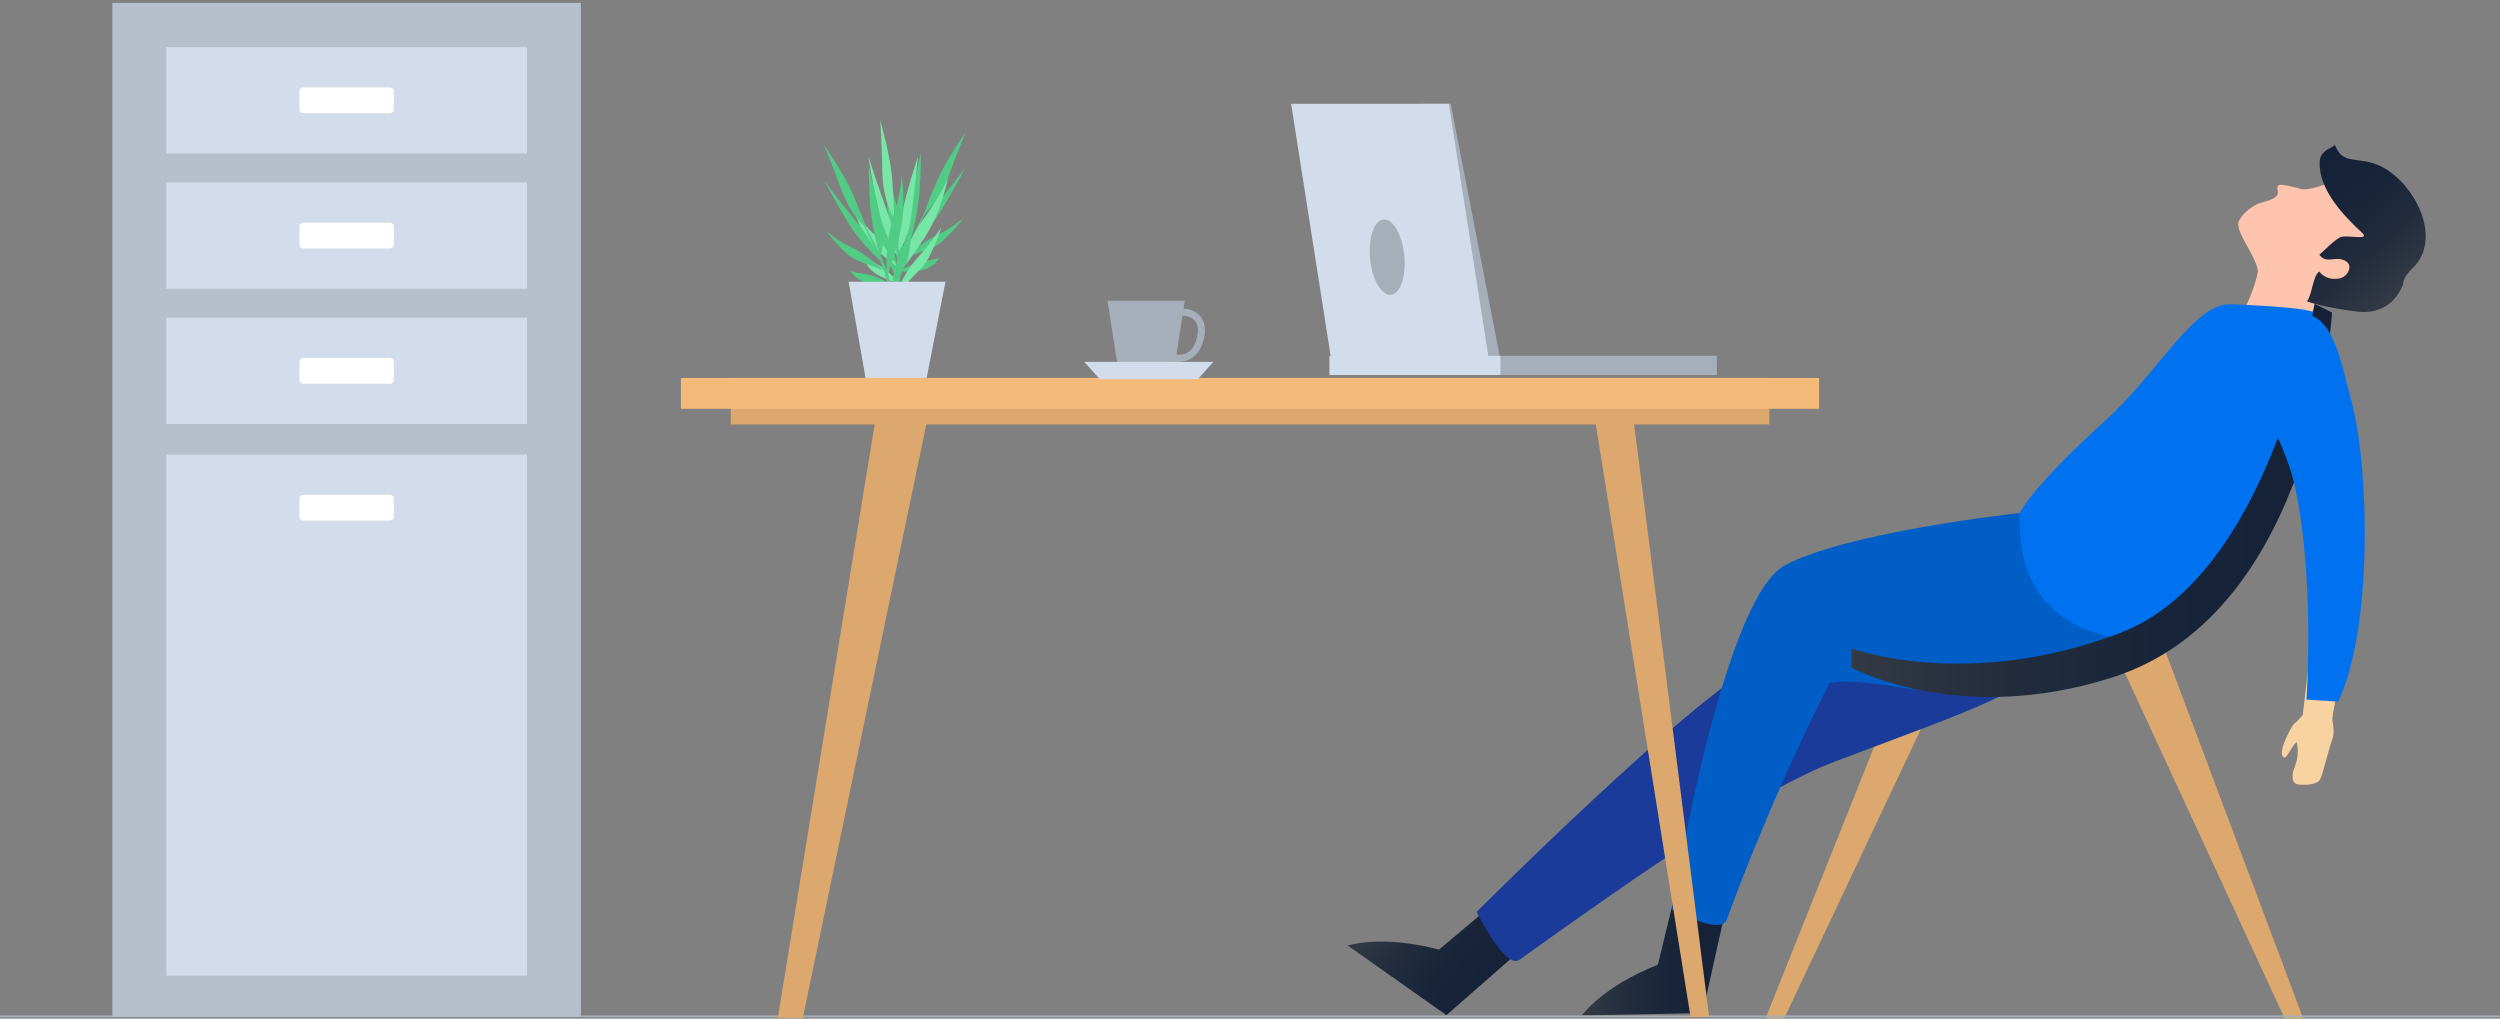 <svg width="670" height="273" viewBox="0 0 670 273" fill="none" xmlns="http://www.w3.org/2000/svg">
<rect x="0" y="0" width="670" height="273" fill="#808080" stroke="none"/>
<path d="M568.072 177.33L612.253 272.861L617.228 272.848L579.03 171.13L568.072 177.33Z" fill="#DCA86E"/>
<path d="M522.372 179.375L478.191 272.861L473.203 272.848L511.414 177.25L522.372 179.375Z" fill="#DCA86E"/>
<path d="M410.105 252.392L387.651 272.055L361.178 253.414C361.178 253.414 370.186 250.388 385.635 254.503L401.446 241.215L410.105 252.392Z" fill="url(#paint0_linear_305_16410)"/>
<path d="M540.106 143.963C540.106 143.963 490.48 169.409 472.934 177.021C455.402 184.633 395.745 244.389 395.745 244.389C395.745 244.389 403.382 259.95 407.201 257.22C440.881 233.132 471.912 211.573 491.852 204.054C531.34 189.166 542.338 185.925 552.462 174.197C552.462 174.197 546.533 160.102 540.106 143.963Z" fill="#1A3B9A"/>
<path d="M462.77 242.358L456.302 271.503L423.94 272.149C423.94 272.149 429.412 264.375 444.309 258.551L449.19 238.471L462.77 242.358Z" fill="url(#paint1_linear_305_16410)"/>
<path d="M541.303 137.493C541.303 137.493 495.132 142.47 478.299 151.548C461.465 160.613 448.074 243.757 448.074 243.757C448.074 243.757 461.143 250.858 462.77 246.447C475.825 210.887 490.305 183.033 490.305 183.033C506.897 180.007 545.309 198.701 573.087 171.345C573.087 171.332 549.074 153.041 541.303 137.493Z" fill="#005EC6"/>
<path d="M620.858 81.356C620.858 81.356 617.523 86.883 615.426 93.796L596.441 92.048C596.441 92.048 606.243 77.186 605.49 68.175L620.858 81.356Z" fill="#FEC4AD"/>
<path d="M616.771 50.664C615.695 50.382 611.635 49.265 610.814 49.588C609.672 50.059 611.003 51.552 610.196 52.453C608.905 53.932 606.297 53.959 604.63 54.86C602.599 55.95 601.053 57.375 600.125 59.003C598.579 61.719 604.213 67.785 605.087 72.331C606.929 81.84 618.949 83.252 628.71 80.333C632.206 79.298 635.419 76.151 637.315 73.111C639.547 69.534 638.296 63.548 636.414 59.984C635.285 57.846 633.066 56.003 631.117 54.658C629.355 53.448 628.871 48.391 626.747 48.041C626.774 48.041 619.204 51.296 616.771 50.664Z" fill="#FEC4AD"/>
<path d="M644.037 76.191C644.064 76.204 643.715 74.591 646.458 71.995C655.573 63.414 645.826 46.629 635.89 43.711C630.807 42.218 627.567 43.791 625.739 38.748C625.873 39.111 623.681 40.039 623.466 40.214C622.27 41.223 621.705 41.935 621.665 43.603C621.503 50.933 628.065 57.765 633.026 62.392C635.258 64.463 629.759 63.038 627.554 63.454C626.115 63.737 622.364 67.678 621.57 68.283C623.654 70.879 625.51 68.538 628.32 69.789C630.915 70.946 629.275 74.254 626.854 74.644C623.103 75.25 621.584 72.775 621.584 72.775C619.863 73.703 619.594 79.271 618.25 80.724C620.105 81.746 630.969 83.655 633.51 83.629C638.955 83.561 642.29 80.549 644.037 76.191Z" fill="url(#paint2_linear_305_16410)"/>
<path d="M620.239 84.314C624.219 128.738 573.087 171.332 573.087 171.332C573.087 171.332 539.703 172.583 541.303 137.493C541.303 137.493 543.898 131.118 564.576 112.37C578.385 99.849 588.092 81.167 597.799 81.544C624.34 82.566 620.239 84.314 620.239 84.314Z" fill="#0072EF"/>
<path d="M496.221 173.78C496.221 173.78 527.011 185.265 568.059 169.691C609.107 154.117 620.293 81.396 620.293 81.396L624.986 83.776C624.986 83.776 620.414 164.015 566.378 181.459C525.061 194.788 496.221 178.917 496.221 178.917V173.78Z" fill="url(#paint3_linear_305_16410)"/>
<path d="M615.305 128.697C615.305 128.697 620.226 145.738 620.495 154.238C620.764 162.738 617.134 191.573 617.134 191.573L624.959 192.569C624.959 192.569 631.91 158.192 632.071 146.975C632.233 135.758 625.766 117.575 625.766 117.575L615.305 128.697Z" fill="#F8D2A1"/>
<path d="M614.821 129.41C620.495 154.224 618.142 187.498 618.142 187.498L626.626 188.036C635.93 168.562 635.056 125.429 630.135 107.273C627.244 96.607 625.537 85.861 618.33 84.194C613.826 83.158 604.549 86.453 603.298 90.918C600.609 100.602 612.024 117.239 614.821 129.41Z" fill="#0072EF"/>
<path d="M613.638 195.864C611.769 199.428 610.922 202.051 612.024 202.952C612.791 203.57 614.014 200.114 615.493 198.876C615.924 200.316 615.991 203.019 615.063 205.292C614.014 207.861 614.109 210.066 616.058 210.255C618.008 210.443 621.194 210.322 621.893 208.695C622.606 207.081 624.206 200.316 625.08 198.069C625.954 195.823 624.797 193.241 625.134 191.95C625.47 190.659 619.366 188.507 619.366 188.507C619.029 189.018 617.147 191.587 617.147 191.587C617.147 191.587 615.561 193.483 615.023 193.833C614.458 194.156 613.638 195.864 613.638 195.864Z" fill="#F8D2A1"/>
<path d="M0 272.391H670" stroke="#A6AEBA" stroke-width="0.5" stroke-miterlimit="10"/>
<path d="M243.559 66.494C243.559 66.494 245.63 61.437 249.381 56.918C253.132 52.413 258.739 44.894 258.739 44.894C258.739 44.894 256.01 50.234 252.299 56.273C248.588 62.325 243.559 66.494 243.559 66.494Z" fill="#50CC85"/>
<path d="M247.445 57.698C247.445 57.698 251.6 54.43 254.1 47.517C256.601 40.604 258.873 35.332 258.873 35.332C258.873 35.332 253.482 43.052 251.156 48.391C248.83 53.744 247.445 57.698 247.445 57.698Z" fill="#50CC85"/>
<path d="M243.828 65.512C243.828 65.512 246.006 57.604 246.437 51.283C246.867 44.962 246.813 41.007 246.813 41.007C246.813 41.007 244.07 52.466 243.237 57.335C242.416 62.204 243.828 65.512 243.828 65.512Z" fill="#50CC85"/>
<path d="M241.973 70.771C241.973 70.771 242.672 62.621 240.373 55.331C238.087 48.041 237.953 43.415 237.953 43.415C237.953 43.415 236.85 51.041 238.154 57.617C239.472 64.208 241.973 70.771 241.973 70.771Z" fill="#50CC85"/>
<path d="M242.645 68.969C242.645 68.969 248.426 64.033 251.357 62.863C254.289 61.706 258.349 58.317 258.349 58.317C258.349 58.317 253.321 64.759 250.51 66.023C247.714 67.301 242.645 68.969 242.645 68.969Z" fill="#50CC85"/>
<path d="M240.655 75.882C240.655 75.882 241.22 71.43 238.625 65.122C236.043 58.814 235.438 55.694 235.438 55.694C235.438 55.694 235.291 64.248 236.985 67.462C238.692 70.69 240.655 75.882 240.655 75.882Z" fill="#50CC85"/>
<path d="M241.193 72.641C241.193 72.641 244.514 70.421 247.727 69.978C250.941 69.534 251.788 69.09 251.788 69.09C251.788 69.09 250.161 72.049 246.208 72.546C242.255 73.057 241.193 72.641 241.193 72.641Z" fill="#50CC85"/>
<path d="M239.015 80.132C239.727 77.334 240.655 73.004 241.61 70.125C243.721 63.75 248.722 55.533 248.722 55.533C245.67 62.311 243.425 66.131 241.892 71.981C241.287 74.295 240.225 77.522 239.66 79.621C239.566 80.186 239.109 80.67 239.015 80.132Z" fill="#50CC85"/>
<path d="M240.494 68.78C240.494 68.78 240.171 62.984 237.953 57.147C235.734 51.31 232.709 41.828 232.709 41.828C232.709 41.828 233.61 48.149 235.237 55.492C236.877 62.849 240.494 68.78 240.494 68.78Z" fill="#77E6A6"/>
<path d="M239.633 58.586C239.633 58.586 236.581 53.865 236.46 46.051C236.339 38.237 235.882 32.158 235.882 32.158C235.882 32.158 238.638 41.788 239.109 47.961C239.593 54.134 239.633 58.586 239.633 58.586Z" fill="#77E6A6"/>
<path d="M240.548 67.691C240.548 67.691 241.099 58.989 242.847 52.493C244.608 45.997 246.02 42.029 246.02 42.029C246.02 42.029 244.81 54.497 243.963 59.675C243.116 64.853 240.548 67.691 240.548 67.691Z" fill="#77E6A6"/>
<path d="M240.601 73.622C240.601 73.622 242.726 65.189 247.539 58.653C252.366 52.117 254.087 47.517 254.087 47.517C254.087 47.517 252.554 55.573 248.964 61.733C245.388 67.879 240.601 73.622 240.601 73.622Z" fill="#77E6A6"/>
<path d="M240.548 71.578C240.548 71.578 236.447 64.611 233.906 62.432C231.365 60.254 228.447 55.439 228.447 55.439C228.447 55.439 231.27 63.643 233.65 65.902C236.03 68.148 240.548 71.578 240.548 71.578Z" fill="#77E6A6"/>
<path d="M240.171 79.217C240.171 79.217 241.153 74.55 245.926 69.103C250.699 63.656 252.379 60.738 252.379 60.738C252.379 60.738 249.569 69.399 246.759 72.035C243.936 74.671 240.171 79.217 240.171 79.217Z" fill="#77E6A6"/>
<path d="M240.736 75.774C240.736 75.774 238.168 72.398 235.089 70.825C232.023 69.265 231.311 68.525 231.311 68.525C231.311 68.525 231.916 72.062 235.721 73.931C239.539 75.814 240.736 75.774 240.736 75.774Z" fill="#77E6A6"/>
<path d="M240.346 84.046C240.588 80.979 241.153 76.312 241.193 73.084C241.287 65.943 239.095 55.95 239.095 55.95C239.822 63.831 240.749 68.431 240.265 74.846C240.077 77.388 240.023 80.993 239.862 83.292C239.768 83.924 240.064 84.57 240.346 84.046Z" fill="#50CC85"/>
<path d="M236.097 69.977C236.097 69.977 234.027 64.92 230.275 60.401C226.524 55.896 220.918 48.378 220.918 48.378C220.918 48.378 223.647 53.717 227.358 59.756C231.055 65.808 236.097 69.977 236.097 69.977Z" fill="#50CC85"/>
<path d="M232.212 61.181C232.212 61.181 228.057 57.913 225.556 51C223.055 44.087 220.783 38.815 220.783 38.815C220.783 38.815 226.175 46.535 228.501 51.874C230.813 57.227 232.212 61.181 232.212 61.181Z" fill="#50CC85"/>
<path d="M235.815 68.996C235.815 68.996 233.637 61.087 233.206 54.766C232.776 48.445 232.83 44.491 232.83 44.491C232.83 44.491 235.573 55.95 236.406 60.818C237.227 65.687 235.815 68.996 235.815 68.996Z" fill="#50CC85"/>
<path d="M237.67 74.254C237.67 74.254 236.971 66.104 239.257 58.815C241.543 51.525 241.677 46.898 241.677 46.898C241.677 46.898 242.779 54.524 241.475 61.101C240.171 67.691 237.67 74.254 237.67 74.254Z" fill="#50CC85"/>
<path d="M236.998 72.452C236.998 72.452 231.217 67.516 228.286 66.346C225.355 65.189 221.294 61.8 221.294 61.8C221.294 61.8 226.323 68.243 229.133 69.507C231.929 70.784 236.998 72.452 236.998 72.452Z" fill="#50CC85"/>
<path d="M239.001 79.365C239.001 79.365 238.437 74.913 241.032 68.606C243.613 62.298 244.218 59.178 244.218 59.178C244.218 59.178 244.366 67.731 242.672 70.946C240.951 74.174 239.001 79.365 239.001 79.365Z" fill="#50CC85"/>
<path d="M238.464 76.124C238.464 76.124 235.143 73.905 231.929 73.461C228.729 73.017 227.869 72.573 227.869 72.573C227.869 72.573 229.496 75.532 233.449 76.03C237.388 76.541 238.464 76.124 238.464 76.124Z" fill="#50CC85"/>
<path d="M240.628 83.615C239.916 80.818 238.988 76.487 238.033 73.609C235.936 67.234 230.921 59.016 230.921 59.016C233.973 65.795 236.218 69.614 237.751 75.465C238.356 77.778 239.418 81.006 239.983 83.104C240.077 83.669 240.534 84.153 240.628 83.615Z" fill="#50CC85"/>
<path d="M247.983 103.144H232.292L227.438 75.505H253.388L247.983 103.144Z" fill="#D2DCEB"/>
<path d="M427.194 110.742L453.062 272.539L458.05 272.525L437.573 110.702L427.194 110.742Z" fill="#DCA86E"/>
<path d="M248.857 110.81L215.163 272.781L208.454 272.794L234.874 110.85L248.857 110.81Z" fill="#DCA86E"/>
<path d="M474.184 101.288H195.829V113.755H474.184V101.288Z" fill="#DCA86E"/>
<path d="M487.522 101.288H182.478V109.559H487.522V101.288Z" fill="#F3BA7A"/>
<path d="M402.212 96.916H391.389L380.566 27.827H388.794L402.212 96.916Z" fill="#A6AEBA"/>
<path d="M399.107 96.916H356.848L346.025 27.827H388.283L399.107 96.916Z" fill="#D2DCEB"/>
<path d="M402.212 95.356H356.284V100.508H402.212V95.356Z" fill="#D2DCEB"/>
<path d="M460.121 95.356H402.212V100.508H460.121V95.356Z" fill="#A6AEBA"/>
<path d="M375.9 65.727C377.124 71.013 376.263 76.729 373.978 78.491C371.692 80.253 368.855 77.388 367.631 72.102C366.408 66.817 367.268 61.101 369.554 59.339C371.84 57.577 374.677 60.442 375.9 65.727Z" fill="#A6AEBA"/>
<path d="M310.167 100.265H304.17C301.696 100.265 299.585 98.463 299.209 96.015L296.816 80.589H317.521L315.128 96.015C314.752 98.463 312.654 100.265 310.167 100.265Z" fill="#A6AEBA"/>
<path d="M315.72 96.984C315.504 96.984 315.289 96.97 315.061 96.957L314.778 96.93L314.55 96.755C314.402 96.648 310.906 93.904 310.906 89.977C310.906 85.969 313.568 82.701 316.849 82.701C318.825 82.701 320.587 83.454 321.676 84.745C322.456 85.673 323.276 87.368 322.778 90.138C321.985 94.523 319.43 96.984 315.72 96.984ZM315.504 95.088C319.283 95.209 320.479 92.303 320.923 89.815C321.219 88.161 320.99 86.87 320.224 85.969C319.498 85.094 318.261 84.597 316.849 84.597C314.617 84.597 312.789 87.018 312.789 89.99C312.802 92.492 314.832 94.496 315.504 95.088Z" fill="#A6AEBA"/>
<path d="M294.759 101.624H321.004L325.185 96.984H290.577L294.759 101.624Z" fill="#D2DCEB"/>
<path d="M155.682 0.767H30.104V272.498H155.682V0.767Z" fill="#B6BFCC"/>
<path d="M141.228 12.643H44.557V41.129H141.228V12.643Z" fill="#D2DCEB"/>
<path d="M104.456 30.342H81.33C80.738 30.342 80.254 29.858 80.254 29.266V24.505C80.254 23.913 80.738 23.429 81.33 23.429H104.456C105.047 23.429 105.531 23.913 105.531 24.505V29.266C105.531 29.858 105.047 30.342 104.456 30.342Z" fill="white"/>
<path d="M141.228 48.889H44.557V77.375H141.228V48.889Z" fill="#D2DCEB"/>
<path d="M104.456 66.588H81.33C80.738 66.588 80.254 66.104 80.254 65.512V60.751C80.254 60.159 80.738 59.675 81.33 59.675H104.456C105.047 59.675 105.531 60.159 105.531 60.751V65.512C105.531 66.117 105.047 66.588 104.456 66.588Z" fill="white"/>
<path d="M141.228 85.148H44.557V113.634H141.228V85.148Z" fill="#D2DCEB"/>
<path d="M104.456 102.848H81.33C80.738 102.848 80.254 102.363 80.254 101.772V97.011C80.254 96.419 80.738 95.935 81.33 95.935H104.456C105.047 95.935 105.531 96.419 105.531 97.011V101.772C105.531 102.377 105.047 102.848 104.456 102.848Z" fill="white"/>
<path d="M141.228 121.825H44.557V261.483H141.228V121.825Z" fill="#D2DCEB"/>
<path d="M104.456 139.524H81.33C80.738 139.524 80.254 139.04 80.254 138.448V133.687C80.254 133.095 80.738 132.611 81.33 132.611H104.456C105.047 132.611 105.531 133.095 105.531 133.687V138.448C105.531 139.04 105.047 139.524 104.456 139.524Z" fill="white"/>
<defs>
<linearGradient id="paint0_linear_305_16410" x1="371.133" y1="239.834" x2="402.449" y2="262.817" gradientUnits="userSpaceOnUse">
<stop stop-color="#343A44"/>
<stop offset="0.301" stop-color="#232D3E"/>
<stop offset="0.639" stop-color="#182439"/>
<stop offset="1" stop-color="#142138"/>
</linearGradient>
<linearGradient id="paint1_linear_305_16410" x1="423.93" y1="255.303" x2="462.77" y2="255.303" gradientUnits="userSpaceOnUse">
<stop stop-color="#343A44"/>
<stop offset="0.301" stop-color="#232D3E"/>
<stop offset="0.639" stop-color="#182439"/>
<stop offset="1" stop-color="#142138"/>
</linearGradient>
<linearGradient id="paint2_linear_305_16410" x1="643.26" y1="78.853" x2="615.571" y2="47.127" gradientUnits="userSpaceOnUse">
<stop stop-color="#343A44"/>
<stop offset="0.301" stop-color="#232D3E"/>
<stop offset="0.639" stop-color="#182439"/>
<stop offset="1" stop-color="#142138"/>
</linearGradient>
<linearGradient id="paint3_linear_305_16410" x1="496.221" y1="134.108" x2="624.992" y2="134.108" gradientUnits="userSpaceOnUse">
<stop stop-color="#343A44"/>
<stop offset="0.301" stop-color="#232D3E"/>
<stop offset="0.639" stop-color="#182439"/>
<stop offset="1" stop-color="#142138"/>
</linearGradient>
</defs>
</svg>
